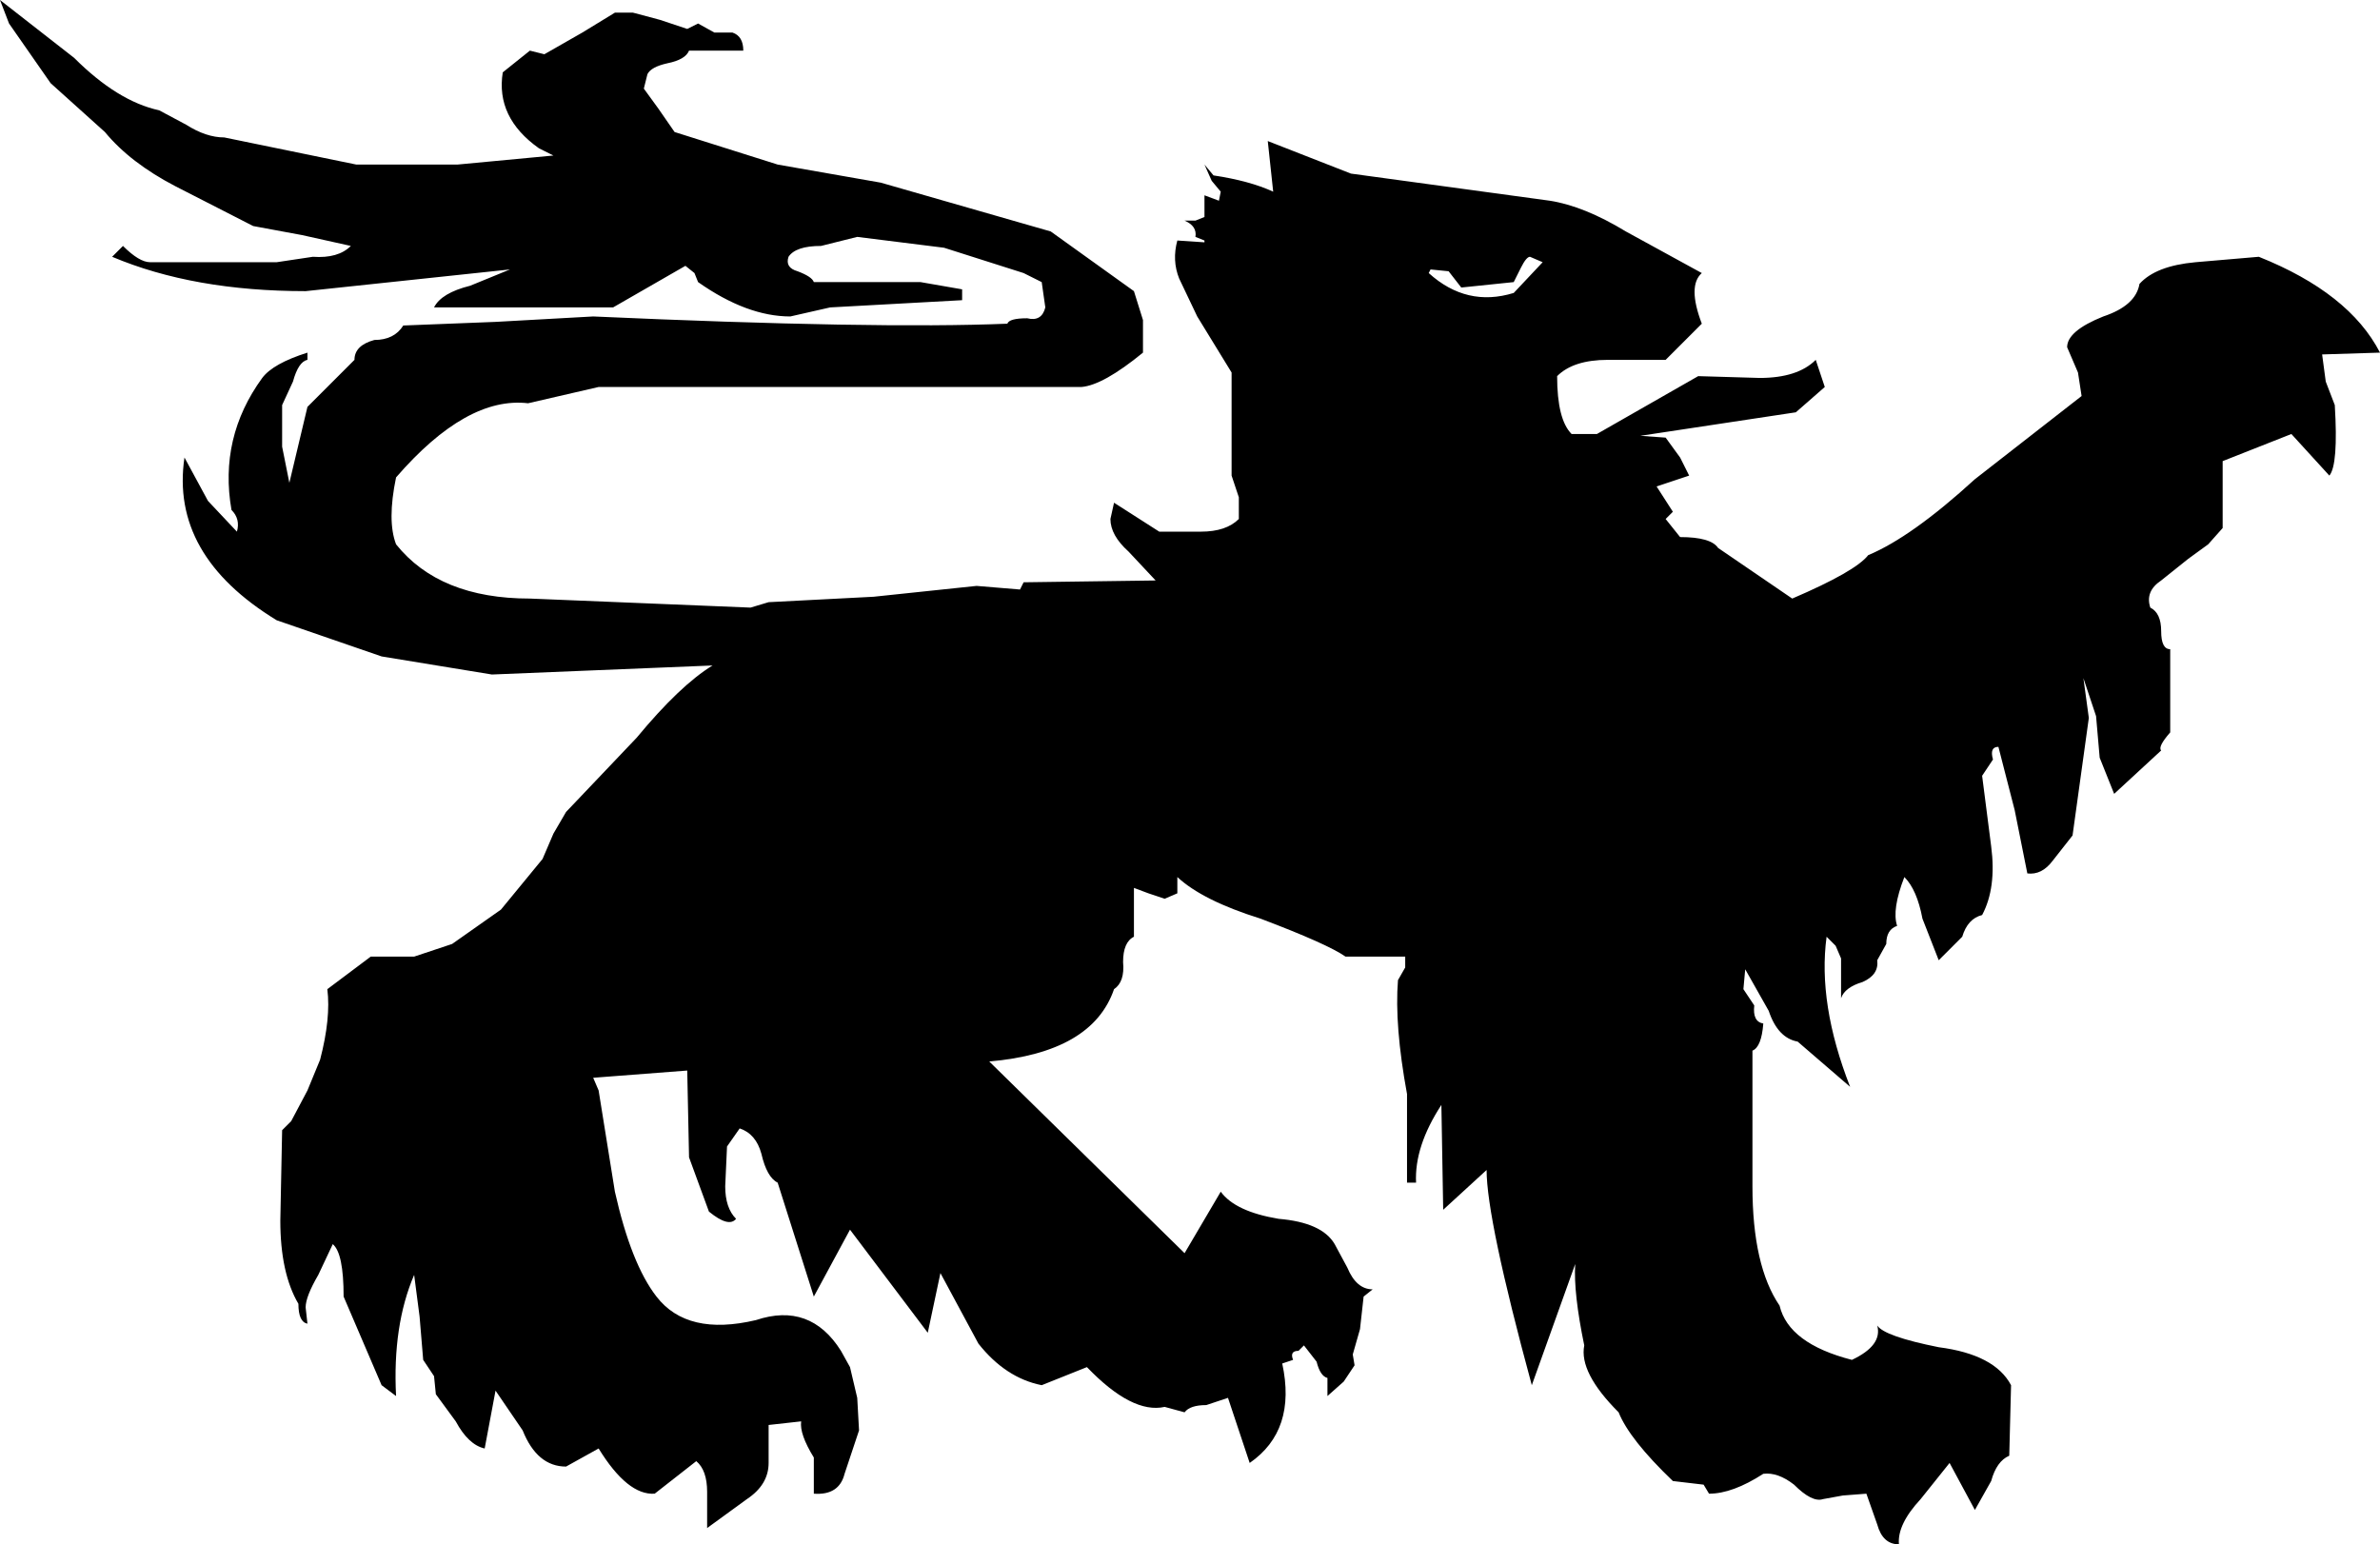 <?xml version="1.0" encoding="UTF-8" standalone="no"?>
<svg xmlns:xlink="http://www.w3.org/1999/xlink" height="42.7px" width="65.8px" xmlns="http://www.w3.org/2000/svg">
  <g transform="matrix(1.0, 0.0, 0.0, 1.0, -365.65, -238.25)">
    <path d="M423.1 248.55 L422.8 247.85 Q422.8 247.4 423.8 247.0 424.7 246.7 424.8 246.1 425.25 245.6 426.35 245.5 L428.1 245.35 Q430.6 246.35 431.45 248.0 L429.85 248.05 429.95 248.8 430.2 249.45 Q430.3 251.1 430.05 251.4 L429.0 250.25 427.1 251.0 427.1 252.85 426.7 253.3 426.15 253.7 425.4 254.3 Q424.95 254.6 425.1 255.05 425.4 255.2 425.4 255.7 425.4 256.2 425.65 256.2 L425.65 258.5 Q425.3 258.9 425.4 259.0 L424.1 260.2 423.7 259.2 423.6 258.05 423.25 257.0 423.4 258.1 422.95 261.35 422.4 262.05 Q422.1 262.45 421.7 262.4 L421.35 260.65 420.9 258.9 Q420.65 258.9 420.75 259.25 L420.45 259.7 420.7 261.65 Q420.85 262.8 420.45 263.55 420.05 263.65 419.9 264.15 L419.25 264.8 418.8 263.65 Q418.65 262.85 418.3 262.5 417.95 263.4 418.1 263.85 417.8 263.95 417.8 264.35 L417.55 264.8 Q417.6 265.2 417.15 265.4 416.65 265.55 416.55 265.85 L416.55 264.75 416.4 264.4 416.15 264.15 Q415.9 266.0 416.8 268.3 L415.35 267.05 Q414.8 266.95 414.55 266.2 L413.9 265.05 413.85 265.6 414.15 266.05 Q414.1 266.5 414.4 266.55 414.35 267.2 414.1 267.3 L414.1 271.05 Q414.1 273.25 414.85 274.35 415.1 275.4 416.85 275.85 417.7 275.45 417.55 274.9 417.75 275.2 419.25 275.5 420.8 275.7 421.25 276.55 L421.2 278.5 Q420.85 278.65 420.7 279.2 L420.25 280.0 419.55 278.7 418.75 279.7 Q418.1 280.4 418.15 280.95 417.7 280.95 417.55 280.4 L417.25 279.55 416.6 279.6 416.05 279.7 Q415.75 279.8 415.25 279.3 414.8 278.95 414.4 279.0 413.55 279.55 412.9 279.55 L412.75 279.3 411.9 279.2 Q410.7 278.05 410.4 277.3 409.3 276.2 409.45 275.45 409.15 274.0 409.2 273.2 L408.0 276.55 Q406.75 271.95 406.75 270.6 L405.55 271.7 405.5 268.8 Q404.75 269.95 404.8 270.95 L404.55 270.95 404.55 268.5 Q404.2 266.6 404.3 265.35 L404.5 265.0 404.5 264.7 402.85 264.7 Q402.35 264.35 400.5 263.65 398.9 263.15 398.2 262.5 L398.2 262.95 397.85 263.1 397.4 262.95 397.0 262.8 397.0 264.15 Q396.7 264.3 396.7 264.85 396.75 265.4 396.45 265.6 395.85 267.35 393.0 267.6 L398.4 272.9 399.4 271.2 Q399.8 271.75 401.0 271.95 402.2 272.05 402.55 272.65 L402.9 273.3 Q403.15 273.9 403.6 273.9 L403.35 274.1 403.25 275.0 403.05 275.7 403.1 276.0 402.8 276.45 402.35 276.85 402.35 276.35 Q402.15 276.3 402.05 275.9 L401.7 275.45 401.55 275.6 Q401.3 275.6 401.4 275.85 L401.1 275.95 Q401.5 277.8 400.2 278.7 L399.6 276.9 399.0 277.1 Q398.55 277.1 398.4 277.3 L397.85 277.15 Q396.95 277.35 395.7 276.05 L394.45 276.55 Q393.45 276.35 392.7 275.4 L391.65 273.45 391.3 275.1 389.15 272.25 388.15 274.1 387.15 270.95 Q386.85 270.8 386.7 270.15 386.55 269.6 386.1 269.45 L385.75 269.95 385.7 271.05 Q385.7 271.65 386.0 271.95 385.8 272.2 385.25 271.75 L384.7 270.25 384.65 267.85 382.05 268.05 382.2 268.4 382.65 271.2 Q383.1 273.2 383.8 274.1 384.65 275.2 386.55 274.75 388.05 274.25 388.9 275.6 L389.15 276.05 389.35 276.9 389.4 277.8 389.0 279.0 Q388.85 279.6 388.15 279.55 L388.15 278.55 Q387.75 277.9 387.8 277.55 L386.9 277.65 386.9 278.7 Q386.9 279.3 386.3 279.7 L385.2 280.5 385.2 279.5 Q385.2 278.9 384.9 278.65 L383.75 279.55 Q383.0 279.6 382.2 278.3 L381.3 278.8 Q380.5 278.8 380.1 277.8 L379.35 276.7 379.05 278.3 Q378.6 278.2 378.25 277.55 L377.7 276.8 377.65 276.3 377.35 275.85 377.25 274.65 377.1 273.5 Q376.5 274.9 376.6 276.85 L376.2 276.55 375.15 274.1 Q375.15 272.9 374.85 272.65 L374.45 273.5 Q374.1 274.1 374.1 274.4 L374.15 274.85 Q373.9 274.8 373.9 274.3 373.4 273.45 373.4 272.0 L373.45 269.5 373.7 269.25 374.15 268.4 374.5 267.55 Q374.8 266.4 374.7 265.6 L375.9 264.7 377.1 264.7 378.15 264.35 379.5 263.4 380.65 262.0 380.95 261.3 381.3 260.7 383.25 258.65 Q384.45 257.2 385.35 256.65 L379.25 256.9 376.2 256.4 373.3 255.4 Q370.35 253.6 370.75 250.9 L371.4 252.1 372.2 252.95 Q372.3 252.6 372.05 252.35 371.7 250.35 372.9 248.7 373.2 248.3 374.15 248.0 L374.15 248.2 Q373.9 248.25 373.75 248.8 L373.45 249.45 373.45 250.6 373.65 251.6 374.15 249.5 375.45 248.2 Q375.45 247.8 376.0 247.65 376.55 247.65 376.8 247.25 L379.35 247.15 382.05 247.0 Q389.85 247.35 393.5 247.2 393.55 247.05 394.05 247.05 394.45 247.15 394.55 246.75 L394.45 246.05 393.95 245.8 391.75 245.1 389.35 244.8 388.35 245.05 Q387.65 245.05 387.45 245.35 387.35 245.65 387.7 245.75 388.1 245.9 388.15 246.05 L391.1 246.05 392.25 246.25 392.25 246.55 388.6 246.75 387.5 247.0 Q386.3 247.0 384.95 246.05 L384.85 245.8 384.6 245.6 382.6 246.75 377.65 246.75 Q377.85 246.35 378.65 246.15 L379.75 245.7 374.1 246.3 Q371.0 246.3 368.75 245.35 L369.05 245.05 Q369.5 245.5 369.8 245.5 L373.3 245.5 374.3 245.35 Q375.0 245.4 375.35 245.05 L374.0 244.75 372.65 244.5 370.5 243.4 Q369.25 242.75 368.55 241.9 L367.05 240.55 365.9 238.9 365.65 238.25 367.7 239.85 Q368.9 241.05 370.05 241.3 L370.8 241.7 Q371.35 242.05 371.85 242.05 L375.5 242.8 378.3 242.8 380.95 242.55 380.55 242.35 Q379.35 241.5 379.55 240.25 L380.3 239.65 380.7 239.75 381.75 239.15 382.65 238.6 383.15 238.6 383.9 238.8 384.65 239.05 384.95 238.9 385.4 239.15 385.9 239.15 Q386.2 239.25 386.2 239.65 L384.7 239.65 Q384.6 239.9 384.1 240.0 383.65 240.1 383.55 240.3 L383.45 240.7 383.85 241.25 384.3 241.9 387.15 242.8 390.0 243.3 394.7 244.65 397.0 246.3 397.25 247.1 397.25 248.0 Q396.15 248.9 395.55 248.95 L382.2 248.95 380.25 249.4 Q378.55 249.2 376.6 251.45 376.35 252.65 376.6 253.3 377.8 254.8 380.3 254.8 L386.4 255.05 386.9 254.9 389.8 254.75 392.65 254.45 393.85 254.55 393.95 254.35 397.6 254.3 396.85 253.5 Q396.35 253.05 396.35 252.6 L396.45 252.15 397.7 252.95 398.85 252.95 Q399.55 252.95 399.9 252.6 L399.9 252.0 399.7 251.4 399.7 248.55 398.75 247.0 398.25 245.95 Q398.05 245.45 398.2 244.9 L398.95 244.95 398.95 244.9 398.7 244.8 Q398.75 244.5 398.4 244.35 L398.7 244.35 398.95 244.25 398.95 243.65 399.35 243.8 399.4 243.55 399.15 243.25 398.95 242.8 399.2 243.1 Q400.2 243.25 400.85 243.55 L400.7 242.15 401.85 242.6 403.0 243.05 408.5 243.8 Q409.45 243.95 410.6 244.65 L412.7 245.8 Q412.3 246.15 412.7 247.2 L411.7 248.2 410.1 248.2 Q409.15 248.2 408.7 248.65 408.7 249.85 409.1 250.25 L409.8 250.25 412.6 248.65 414.3 248.7 Q415.35 248.7 415.85 248.2 L416.1 248.95 415.3 249.65 411.0 250.3 411.7 250.35 412.1 250.9 412.35 251.4 411.45 251.7 411.9 252.4 411.7 252.6 412.1 253.1 Q412.95 253.1 413.15 253.4 L415.2 254.8 Q416.95 254.05 417.3 253.6 418.5 253.1 420.25 251.5 L423.2 249.2 423.1 248.55 M407.95 245.35 Q407.85 245.35 407.7 245.65 L407.5 246.05 406.05 246.2 405.7 245.75 405.2 245.7 405.15 245.8 Q406.2 246.75 407.5 246.35 L408.3 245.5 407.95 245.35" fill="#000000" fill-rule="evenodd" stroke="none"/>
  </g>
</svg>
